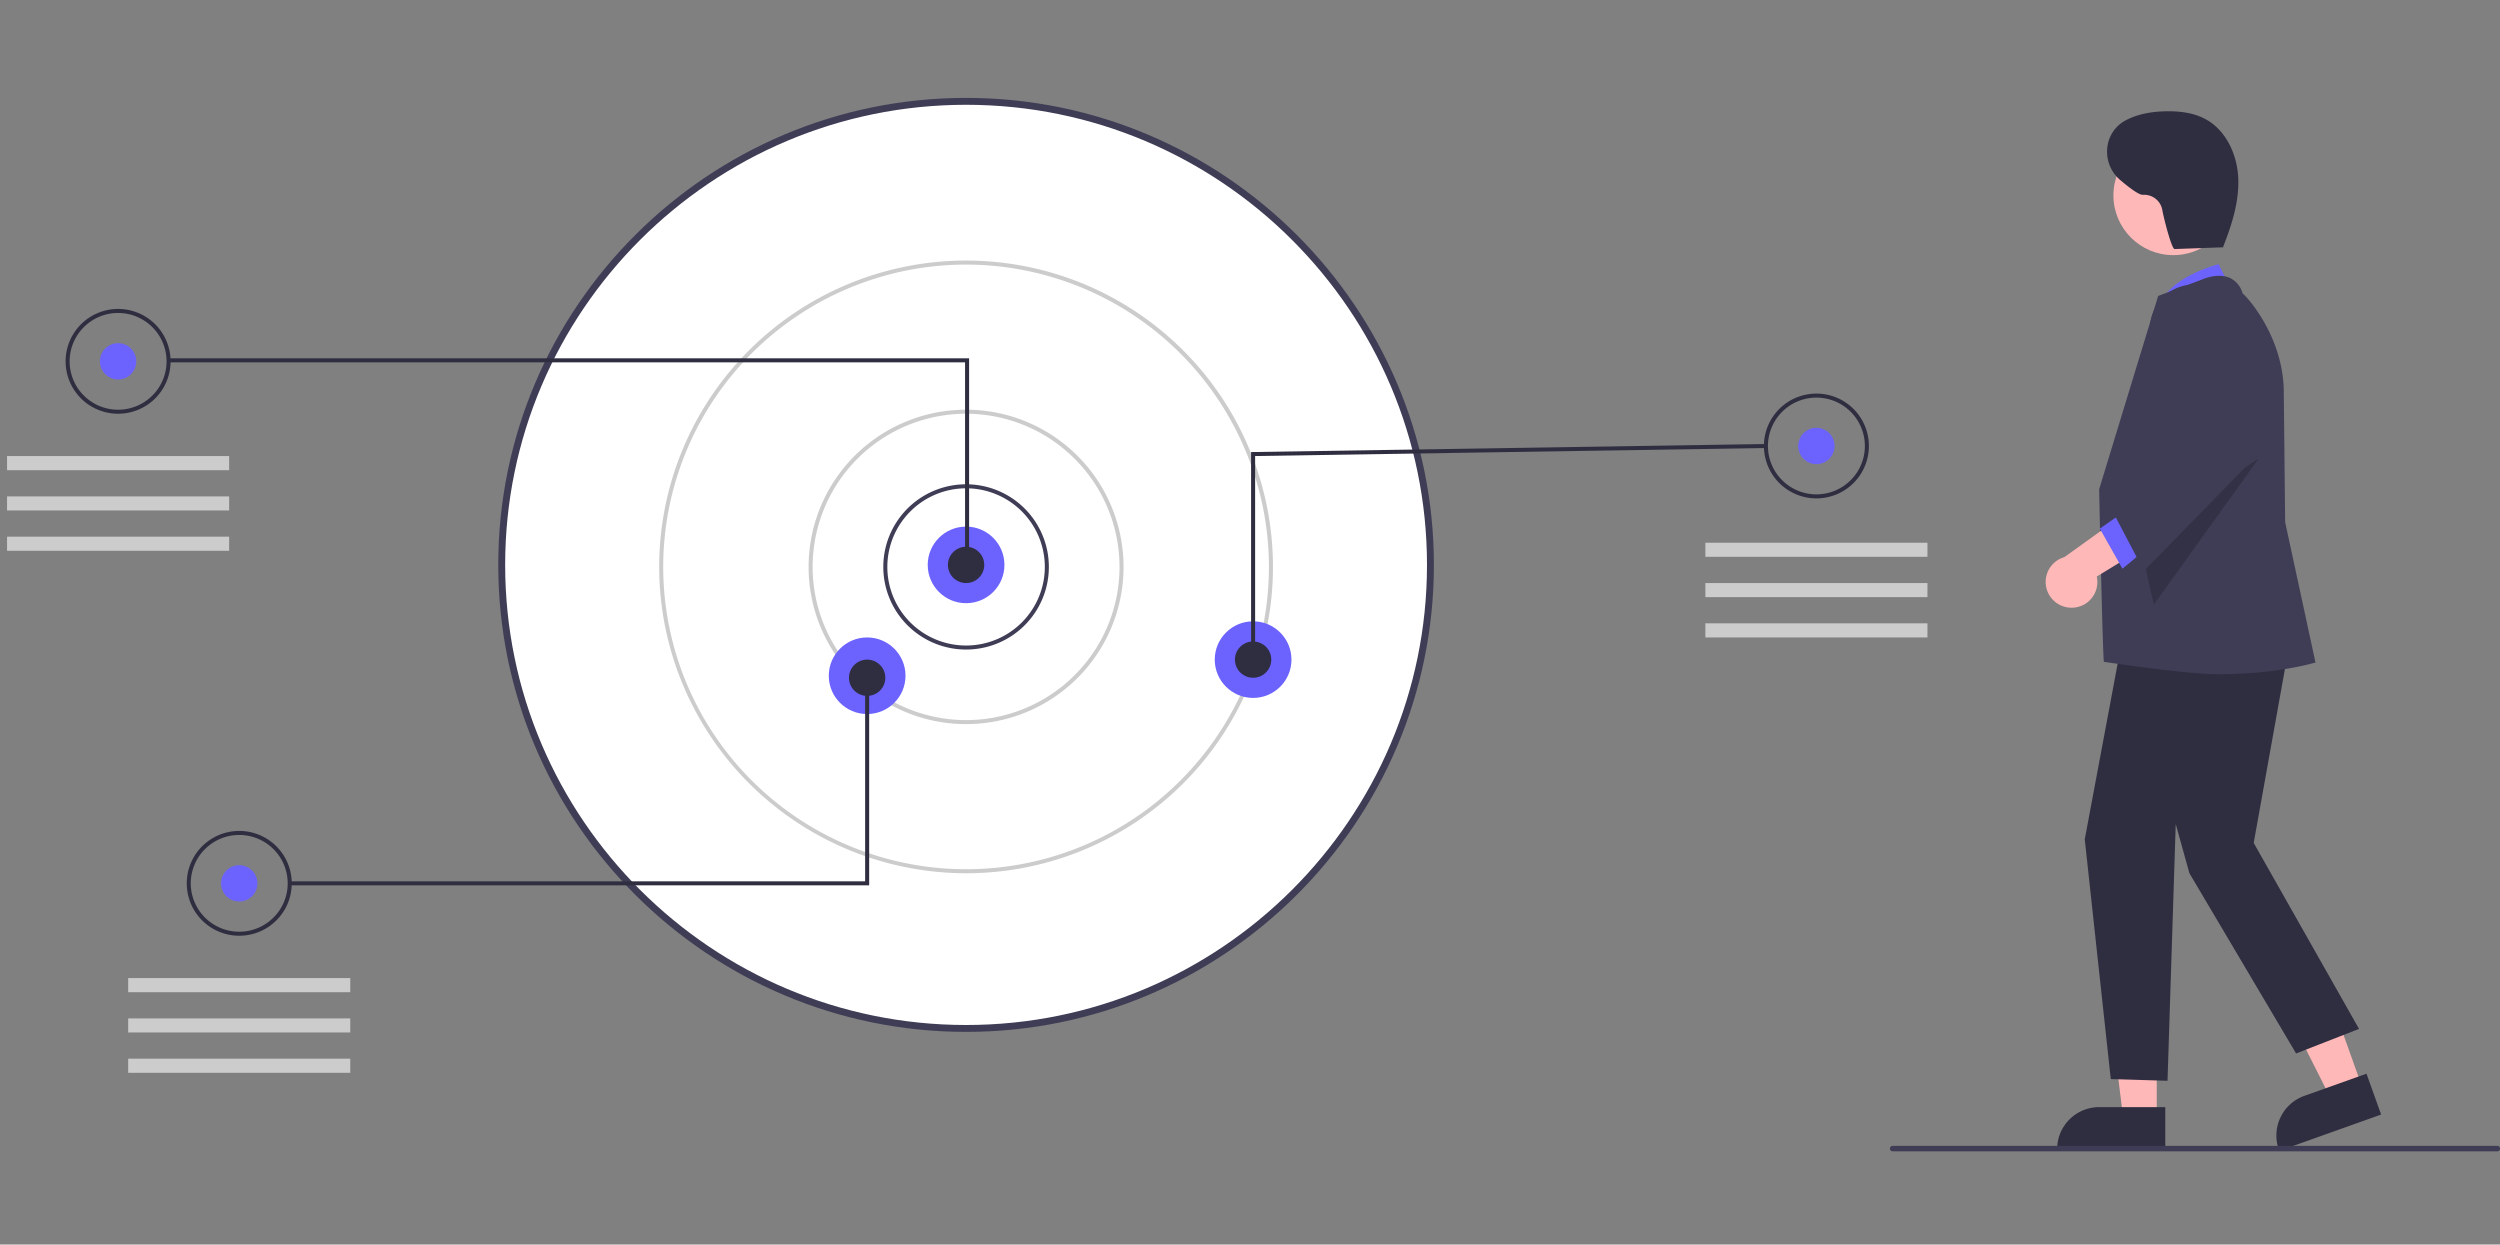 <svg xmlns="http://www.w3.org/2000/svg" width="456" height="227" fill="none">
  <rect width="100%" height="100%" fill="#808080" stroke="none"/>
  <g clip-path="url(#a)">
    <path fill="#fff" d="M176.212 187.589c46.779 0 84.701-37.855 84.701-84.552 0-46.697-37.922-84.552-84.701-84.552-46.778 0-84.7 37.855-84.7 84.552 0 46.697 37.922 84.552 84.7 84.552Z"/>
    <path fill="#3F3D56" d="M90.882 103.037c0-46.969 38.279-85.181 85.331-85.181 47.051 0 85.33 38.212 85.33 85.181 0 46.969-38.279 85.181-85.33 85.181-47.052 0-85.331-38.212-85.331-85.181Zm1.26 0c0 46.275 37.714 83.923 84.071 83.923 46.356 0 84.07-37.648 84.07-83.923s-37.714-83.923-84.07-83.923c-46.357 0-84.071 37.648-84.071 83.923Z"/>
    <path fill="#3F3D56" d="M161.114 103.405c0-2.981.885-5.895 2.544-8.374a15.092 15.092 0 0 1 6.776-5.551 15.126 15.126 0 0 1 16.455 3.267 15.065 15.065 0 0 1 4.132 7.717 15.044 15.044 0 0 1-.859 8.709 15.078 15.078 0 0 1-5.561 6.764 15.119 15.119 0 0 1-19.065-1.874 15.059 15.059 0 0 1-4.422-10.658Zm15.098-14.337a14.393 14.393 0 0 0-10.151 4.204 14.341 14.341 0 0 0-4.211 10.133c0 2.836.842 5.607 2.421 7.965a14.355 14.355 0 0 0 6.445 5.281 14.38 14.38 0 0 0 15.652-3.108 14.316 14.316 0 0 0 3.113-15.625 14.347 14.347 0 0 0-5.289-6.434 14.382 14.382 0 0 0-7.98-2.416Z"/>
    <path fill="#CCC" d="M147.488 103.405a28.633 28.633 0 0 1 4.841-15.93 28.71 28.71 0 0 1 12.891-10.562 28.77 28.77 0 0 1 31.304 6.216 28.657 28.657 0 0 1 7.861 14.682 28.624 28.624 0 0 1-1.635 16.567 28.687 28.687 0 0 1-10.579 12.869 28.766 28.766 0 0 1-36.27-3.567 28.642 28.642 0 0 1-8.413-20.275Zm28.724-27.94a28.024 28.024 0 0 0-15.549 4.71 27.944 27.944 0 0 0-10.308 12.538 27.887 27.887 0 0 0-1.593 16.142 27.93 27.93 0 0 0 7.66 14.306 28.004 28.004 0 0 0 14.33 7.646 28.032 28.032 0 0 0 16.171-1.59 27.988 27.988 0 0 0 12.561-10.29 27.907 27.907 0 0 0 4.716-15.522 27.943 27.943 0 0 0-8.206-19.747 28.045 28.045 0 0 0-19.782-8.192Z"/>
    <path fill="#CCC" d="M120.236 103.405a55.807 55.807 0 0 1 9.434-31.044 55.957 55.957 0 0 1 25.121-20.58 56.07 56.07 0 0 1 32.342-3.18 56.01 56.01 0 0 1 28.661 15.292 55.851 55.851 0 0 1 15.319 28.61 55.79 55.79 0 0 1-3.185 32.285 55.902 55.902 0 0 1-20.617 25.078 56.043 56.043 0 0 1-31.098 9.417 56.09 56.09 0 0 1-39.563-16.385 55.89 55.89 0 0 1-16.414-39.493Zm55.977-55.143a55.308 55.308 0 0 0-30.69 9.293 55.164 55.164 0 0 0-20.345 24.748 55.057 55.057 0 0 0-3.144 31.86 55.123 55.123 0 0 0 15.118 28.234 55.272 55.272 0 0 0 28.284 15.091 55.325 55.325 0 0 0 31.916-3.138 55.215 55.215 0 0 0 24.791-20.309 55.083 55.083 0 0 0 9.309-30.636 55.157 55.157 0 0 0-16.197-38.974 55.353 55.353 0 0 0-39.042-16.169Z"/>
    <path fill="#6C63FF" d="M176.212 110.022c3.865 0 6.997-3.127 6.997-6.985 0-3.858-3.132-6.985-6.997-6.985-3.864 0-6.997 3.127-6.997 6.985 0 3.858 3.133 6.985 6.997 6.985Zm-18.045 20.219c3.865 0 6.997-3.127 6.997-6.985 0-3.857-3.132-6.985-6.997-6.985-3.864 0-6.997 3.128-6.997 6.985 0 3.858 3.133 6.985 6.997 6.985Zm70.4-2.941c3.864 0 6.997-3.127 6.997-6.985 0-3.857-3.133-6.984-6.997-6.984-3.865 0-6.997 3.127-6.997 6.984 0 3.858 3.132 6.985 6.997 6.985Z"/>
    <path fill="#2F2E41" d="M176.212 106.346a3.312 3.312 0 0 0 3.315-3.309 3.312 3.312 0 0 0-3.315-3.309 3.312 3.312 0 0 0-3.314 3.309 3.312 3.312 0 0 0 3.314 3.309Zm52.355 17.278a3.311 3.311 0 0 0 3.314-3.309 3.311 3.311 0 0 0-3.314-3.308 3.311 3.311 0 0 0-3.315 3.308 3.312 3.312 0 0 0 3.315 3.309Zm-70.4 3.309a3.312 3.312 0 0 0 3.315-3.309 3.312 3.312 0 0 0-3.315-3.309 3.312 3.312 0 0 0-3.314 3.309 3.312 3.312 0 0 0 3.314 3.309Z"/>
    <path fill="#6C63FF" d="M21.541 69.216a3.311 3.311 0 0 0 3.315-3.308 3.311 3.311 0 0 0-3.315-3.309 3.311 3.311 0 0 0-3.314 3.309 3.311 3.311 0 0 0 3.314 3.308Z"/>
    <path fill="#2F2E41" d="M176.028 66.092H30.564v-.736h146.201v37.865h-.737v-37.13Z"/>
    <path fill="#2F2E41" d="M11.967 65.908c0-1.89.561-3.739 1.613-5.31a9.571 9.571 0 0 1 4.297-3.52 9.59 9.59 0 0 1 10.435 2.071 9.553 9.553 0 0 1 2.075 10.416 9.562 9.562 0 0 1-3.526 4.29 9.587 9.587 0 0 1-12.09-1.189 9.556 9.556 0 0 1-2.804-6.758Zm9.574-8.823a8.85 8.85 0 0 0-4.91 1.487 8.826 8.826 0 0 0-3.255 3.96 8.808 8.808 0 0 0 1.916 9.614 8.843 8.843 0 0 0 9.632 1.913 8.835 8.835 0 0 0 3.966-3.25 8.812 8.812 0 0 0 1.49-4.901 8.825 8.825 0 0 0-2.592-6.236 8.856 8.856 0 0 0-6.247-2.587Z"/>
    <path fill="#6C63FF" d="M43.637 164.43a3.312 3.312 0 0 0 3.315-3.309 3.312 3.312 0 0 0-3.315-3.309 3.312 3.312 0 0 0-3.314 3.309 3.312 3.312 0 0 0 3.314 3.309Z"/>
    <path fill="#2F2E41" d="M34.063 161.121c0-1.89.561-3.738 1.613-5.31a9.584 9.584 0 0 1 14.732-1.449 9.545 9.545 0 0 1-1.45 14.706 9.585 9.585 0 0 1-12.09-1.188 9.552 9.552 0 0 1-2.805-6.759Zm9.574-8.823a8.832 8.832 0 0 0-8.166 5.447 8.807 8.807 0 0 0 1.917 9.615 8.846 8.846 0 0 0 13.598-1.337 8.814 8.814 0 0 0 1.49-4.902 8.826 8.826 0 0 0-2.592-6.236 8.858 8.858 0 0 0-6.247-2.587Z"/>
    <path fill="#6C63FF" d="M331.312 84.656a3.312 3.312 0 0 0 3.315-3.308 3.312 3.312 0 0 0-3.315-3.309 3.311 3.311 0 0 0-3.314 3.309 3.311 3.311 0 0 0 3.314 3.308Z"/>
    <path fill="#2F2E41" d="M321.737 81.348c0-1.89.562-3.739 1.614-5.31a9.569 9.569 0 0 1 4.297-3.52 9.591 9.591 0 0 1 10.435 2.071 9.55 9.55 0 0 1-1.451 14.706 9.588 9.588 0 0 1-12.09-1.189 9.557 9.557 0 0 1-2.805-6.758Zm9.575-8.823a8.858 8.858 0 0 0-6.247 2.587 8.83 8.83 0 0 0-2.591 6.236 8.81 8.81 0 0 0 1.489 4.901 8.84 8.84 0 0 0 9.074 3.752 8.844 8.844 0 0 0 4.525-2.415 8.808 8.808 0 0 0 1.916-9.615 8.829 8.829 0 0 0-3.255-3.96 8.853 8.853 0 0 0-4.911-1.486Z"/>
    <path fill="#2F2E41" d="M228.198 82.456 322.1 80.98l.011.735-93.176 1.465v37.135h-.737V82.456ZM52.844 160.753H157.8v-37.129h.737v37.864H52.844v-.735Z"/>
    <path fill="#CCC" d="M41.796 83.186H1.287v2.573h40.51v-2.573Zm0 7.352H1.287v2.573h40.51v-2.573Zm0 7.352H1.287v2.574h40.51v-2.573Zm22.096 80.509h-40.51v2.573h40.51v-2.573Zm0 7.352h-40.51v2.574h40.51v-2.574Zm0 7.353h-40.51v2.573h40.51v-2.573Zm287.675-94.111h-40.509v2.573h40.509v-2.573Zm0 7.353h-40.509v2.573h40.509v-2.573Zm0 7.352h-40.509v2.574h40.509v-2.574Z"/>
    <path fill="#FFB8B8" d="m430.851 198.243-5.76 2.055-10.683-21.204 8.502-3.033 7.941 22.182Z"/>
    <path fill="#2F2E41" d="m415.741 209.92-.084-.234a7.662 7.662 0 0 1 .294-5.858 7.684 7.684 0 0 1 4.352-3.94l11.346-4.047 2.668 7.452-18.576 6.627Z"/>
    <path fill="#FFB8B8" d="m393.389 203.931-6.117-.001-2.911-23.556 9.029.001-.001 23.556Z"/>
    <path fill="#2F2E41" d="m394.95 209.851-19.727-.001v-.249a7.649 7.649 0 0 1 2.249-5.42 7.693 7.693 0 0 1 5.429-2.244h12.049v7.914Z"/>
    <path fill="#6C63FF" d="m407.332 53.438-2.661-5.248s-9.911 2.478-10.812 8.213l13.473-2.965Z"/>
    <path fill="#2F2E41" d="m418.31 113.446-7.235 40.306 19.212 33.917-11.478 4.483-19.461-32.877-2.495-8.967-1.497 46.826-10.351-.314-4.746-43.724 7.612-40.646 30.439.996Z"/>
    <path fill="#3F3D56" d="M383.752 120.717c-.225-.998-.869-31.47-.869-31.47s10.642-34.873 10.739-35.16l.038-.112 8.08-3.024c.113-.051 2.805-1.248 5.008-.25a4.308 4.308 0 0 1 2.296 2.816c.916.682 7.52 8.066 7.52 18.083l.249 23.636 5.537 25.624-.245.052c-.151.033-6.9 2.062-17.53 2.062-5.906 0-20.823-2.257-20.823-2.257Z"/>
    <path fill="#FFB8B8" d="M396.408 46.537c6.031 0 10.92-4.88 10.92-10.9 0-6.02-4.889-10.901-10.92-10.901s-10.92 4.88-10.92 10.9c0 6.02 4.889 10.901 10.92 10.901Z"/>
    <path fill="#000" d="m411.965 83.66-19.104 26.609-2.822-12.426 21.926-14.183Z" opacity=".2"/>
    <path fill="#FFB8B8" d="M378.058 110.843a4.683 4.683 0 0 0 3.523-1.816 4.667 4.667 0 0 0 .868-3.862l14.195-8.692-7.838-3.661-12.279 8.815a4.712 4.712 0 0 0-2.673 2.011 4.699 4.699 0 0 0 1.023 6.163 4.72 4.72 0 0 0 3.181 1.042Z"/>
    <path fill="#6C63FF" d="m387.87 93.022-4.861 3.401 4.123 7.309L392.861 99l-4.991-5.978Z"/>
    <path fill="#3F3D56" d="m385.325 93.237 11.436-13.232-4.381-18.252a7.971 7.971 0 0 1 .704-5.587 7.99 7.99 0 0 1 4.223-3.735 8.013 8.013 0 0 1 5.642-.023 7.995 7.995 0 0 1 4.254 3.698l.099.185 4.038 27.103-20.287 20.758-5.728-10.915Z"/>
    <path fill="#2F2E41" d="m405.709 45.1-9.064.325c-.552.02-2.051-5.932-2.248-7.167a3.368 3.368 0 0 0-1.246-2.025 3.38 3.38 0 0 0-2.275-.7c-.679.063-2.39-1.202-4.155-2.7-3.352-2.845-3.177-8.187.505-10.59.1-.066.199-.127.296-.18 2.323-1.298 5.04-1.734 7.701-1.767 2.413-.03 4.894.273 7.02 1.413 3.811 2.043 5.839 6.51 6.017 10.824.178 4.315-1.208 8.534-2.78 12.557"/>
    <path fill="#3F3D56" d="M455.501 210H345.219a.495.495 0 0 1-.499-.498.495.495 0 0 1 .499-.498h110.282a.499.499 0 1 1 0 .996Z"/>
  </g>
  <defs>
    <clipPath id="a">
      <path fill="#fff" d="M0 0h456v227H0z"/>
    </clipPath>
  </defs>
</svg>
